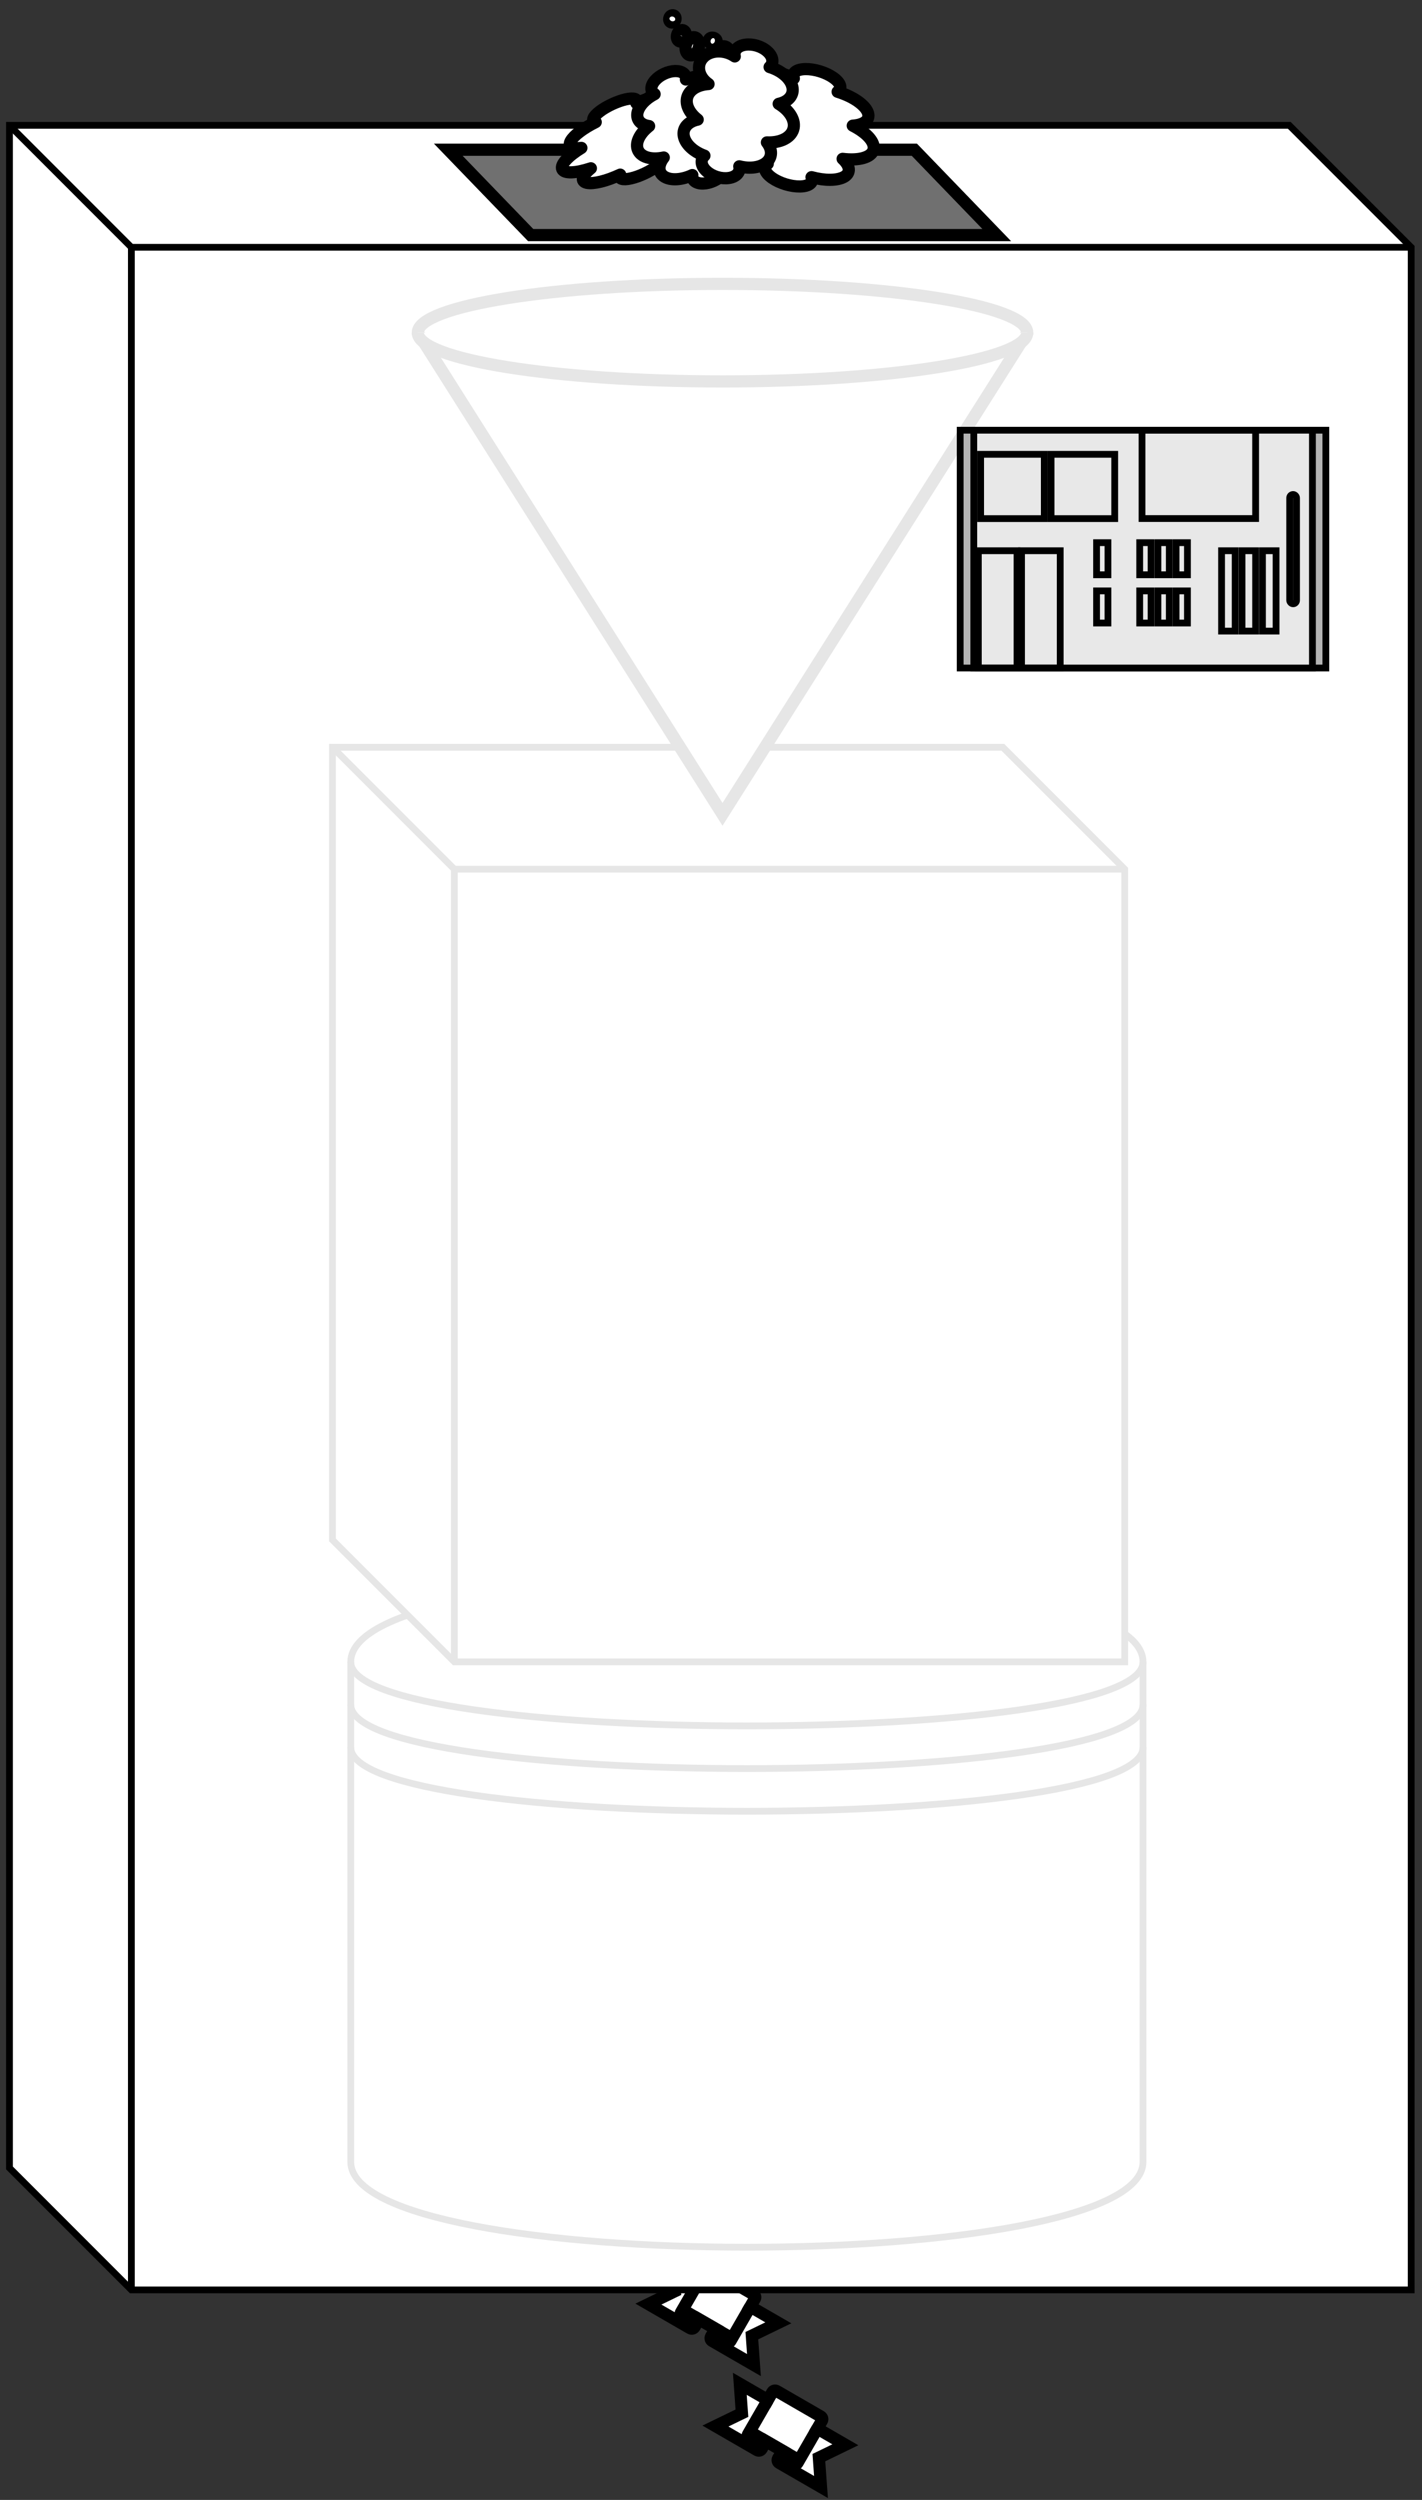 <!DOCTYPE svg PUBLIC "-//W3C//DTD SVG 1.1//EN" "http://www.w3.org/Graphics/SVG/1.1/DTD/svg11.dtd">
<svg xmlns="http://www.w3.org/2000/svg" xmlns:xlink="http://www.w3.org/1999/xlink" width="210px" height="369px" version="1.1" style="background-color: rgb(255, 255, 255);"><rect width="100%" height="100%" fill="#333333" stroke="none"/><defs/><g transform="translate(0.5,0.5)"><path d="M 96.3 344.7 L 103.43 344.7 C 103.68 344.7 103.89 344.5 103.89 344.25 L 103.89 342.9 L 106.71 342.9 L 106.71 344.25 C 106.71 344.5 106.92 344.7 107.17 344.7 L 114.3 344.7 L 111.86 341.1 L 114.3 337.5 L 109.52 337.5 L 109.52 336.15 C 109.52 335.9 109.31 335.7 109.05 335.7 L 101.55 335.7 C 101.29 335.7 101.08 335.9 101.08 336.15 L 101.08 337.5 L 96.3 337.5 L 98.74 341.1 Z" fill="#ffffff" stroke="#000000" stroke-width="1.8" stroke-miterlimit="10" transform="rotate(30,105.3,340.2)" pointer-events="none"/><path d="M 103.89 344.25 C 103.89 344 103.68 343.8 103.43 343.8 L 101.55 343.8 C 101.29 343.8 101.08 343.6 101.08 343.35 C 101.08 343.1 101.29 342.9 101.55 342.9 L 109.05 342.9 C 109.31 342.9 109.52 343.1 109.52 343.35 C 109.52 343.6 109.31 343.8 109.05 343.8 L 107.17 343.8 C 106.92 343.8 106.71 344 106.71 344.25 M 101.08 343.35 L 101.08 337.5 M 109.52 343.35 L 109.52 337.5" fill="none" stroke="#000000" stroke-width="1.8" stroke-miterlimit="10" transform="rotate(30,105.3,340.2)" pointer-events="none"/><path d="M 106.2 362.7 L 113.33 362.7 C 113.58 362.7 113.79 362.5 113.79 362.25 L 113.79 360.9 L 116.61 360.9 L 116.61 362.25 C 116.61 362.5 116.82 362.7 117.07 362.7 L 124.2 362.7 L 121.76 359.1 L 124.2 355.5 L 119.42 355.5 L 119.42 354.15 C 119.42 353.9 119.21 353.7 118.95 353.7 L 111.45 353.7 C 111.19 353.7 110.98 353.9 110.98 354.15 L 110.98 355.5 L 106.2 355.5 L 108.64 359.1 Z" fill="#ffffff" stroke="#000000" stroke-width="1.8" stroke-miterlimit="10" transform="rotate(30,115.2,358.2)" pointer-events="none"/><path d="M 113.79 362.25 C 113.79 362 113.58 361.8 113.33 361.8 L 111.45 361.8 C 111.19 361.8 110.98 361.6 110.98 361.35 C 110.98 361.1 111.19 360.9 111.45 360.9 L 118.95 360.9 C 119.21 360.9 119.42 361.1 119.42 361.35 C 119.42 361.6 119.21 361.8 118.95 361.8 L 117.07 361.8 C 116.82 361.8 116.61 362 116.61 362.25 M 110.98 361.35 L 110.98 355.5 M 119.42 361.35 L 119.42 355.5" fill="none" stroke="#000000" stroke-width="1.8" stroke-miterlimit="10" transform="rotate(30,115.2,358.2)" pointer-events="none"/><path d="M 0.9 18 L 189.9 18 L 207.9 36 L 207.9 337.5 L 18.9 337.5 L 0.9 319.5 L 0.9 18 Z" fill="#ffffff" stroke="#000000" stroke-miterlimit="10" pointer-events="none"/><path d="M 18.9 337.5 L 18.9 36 L 0.9 18 M 18.9 36 L 207.9 36" fill="none" stroke="#000000" stroke-miterlimit="10" pointer-events="none"/><path d="M 51.3 244.8 C 51.3 228 168.3 228 168.3 244.8 L 168.3 318.6 C 168.3 335.4 51.3 335.4 51.3 318.6 Z" fill="#ffffff" stroke="#e6e6e6" stroke-miterlimit="10" pointer-events="none"/><path d="M 51.3 244.8 C 51.3 257.4 168.3 257.4 168.3 244.8 M 51.3 251.1 C 51.3 263.7 168.3 263.7 168.3 251.1 M 51.3 257.4 C 51.3 270 168.3 270 168.3 257.4" fill="none" stroke="#e6e6e6" stroke-miterlimit="10" pointer-events="none"/><path d="M 48.6 109.8 L 147.6 109.8 L 165.6 127.8 L 165.6 244.8 L 66.6 244.8 L 48.6 226.8 L 48.6 109.8 Z" fill="#ffffff" stroke="#e6e6e6" stroke-miterlimit="10" pointer-events="none"/><path d="M 66.6 244.8 L 66.6 127.8 L 48.6 109.8 M 66.6 127.8 L 165.6 127.8" fill="none" stroke="#e6e6e6" stroke-miterlimit="10" pointer-events="none"/><path d="M 106.2 41.4 L 151.2 112.5 C 151.2 116.48 131.05 119.7 106.2 119.7 C 81.35 119.7 61.2 116.48 61.2 112.5 Z" fill="#ffffff" stroke="#e6e6e6" stroke-width="1.8" stroke-miterlimit="10" transform="rotate(-180,106.2,80.55)" pointer-events="none"/><path d="M 61.2 112.5 C 61.2 108.53 81.35 105.3 106.2 105.3 C 131.05 105.3 151.2 108.53 151.2 112.5" fill="#ffffff" stroke="#e6e6e6" stroke-width="1.8" stroke-miterlimit="10" transform="rotate(-180,106.2,80.55)" pointer-events="none"/><path d="M 65.7 34.2 L 77.87 21.6 L 146.7 21.6 L 134.53 34.2 Z" fill="#707070" stroke="#000000" stroke-width="1.8" stroke-miterlimit="10" transform="translate(106.2,0)scale(-1,1)translate(-106.2,0)" pointer-events="none"/><path d="M 90.64 19.33 C 90.22 19.88 89.74 19.39 89.47 18.14 C 89.2 16.88 89.2 15.16 89.47 13.91 C 89.74 12.65 90.22 12.17 90.64 12.71 C 90.64 10.5 91.03 8.52 91.63 7.73 C 92.23 6.95 92.9 7.52 93.32 9.18 C 93.6 6.83 94.25 5.29 94.98 5.29 C 95.71 5.29 96.37 6.83 96.64 9.18 C 97.08 7.83 97.7 7.44 98.24 8.2 C 98.78 8.95 99.15 10.7 99.2 12.71 C 99.62 12.17 100.1 12.65 100.37 13.91 C 100.64 15.16 100.64 16.88 100.37 18.14 C 100.1 19.39 99.62 19.88 99.2 19.33 C 99.15 21.46 98.74 23.29 98.15 23.96 C 97.57 24.64 96.92 24.03 96.52 22.42 C 96.19 24.28 95.61 25.42 94.98 25.42 C 94.36 25.42 93.78 24.28 93.45 22.42 C 93.14 24.57 92.27 25.62 91.49 24.76 C 90.71 23.91 90.34 21.48 90.64 19.33 Z" fill="#ffffff" stroke="#000000" stroke-width="1.8" stroke-linejoin="round" stroke-miterlimit="10" transform="rotate(-115,94.87,18.85)" pointer-events="none"/><ellipse cx="91" cy="27" rx="0.766" ry="1.192" fill="#ffffff" stroke="#000000" stroke-width="1.8" transform="rotate(-115,94.87,18.85)" pointer-events="none"/><ellipse cx="90" cy="30" rx="0.485" ry="0.795" fill="#ffffff" stroke="#000000" stroke-width="1.8" transform="rotate(-115,94.87,18.85)" pointer-events="none"/><ellipse cx="89" cy="32" rx="0.306" ry="0.574" fill="#ffffff" stroke="#000000" stroke-width="1.8" transform="rotate(-115,94.87,18.85)" pointer-events="none"/><path d="M 96.77 17.81 C 96.12 18.23 95.38 17.85 94.96 16.89 C 94.54 15.92 94.54 14.59 94.96 13.63 C 95.38 12.66 96.12 12.29 96.77 12.71 C 96.76 11 97.37 9.47 98.29 8.87 C 99.21 8.26 100.25 8.71 100.9 9.98 C 101.32 8.17 102.33 6.99 103.46 6.99 C 104.59 6.99 105.6 8.17 106.02 9.98 C 106.69 8.94 107.64 8.65 108.48 9.22 C 109.31 9.8 109.89 11.15 109.95 12.71 C 110.61 12.29 111.34 12.66 111.76 13.63 C 112.18 14.59 112.18 15.92 111.76 16.89 C 111.34 17.85 110.61 18.23 109.95 17.81 C 109.88 19.45 109.25 20.86 108.35 21.38 C 107.44 21.9 106.45 21.43 105.82 20.19 C 105.32 21.63 104.43 22.5 103.46 22.5 C 102.49 22.5 101.6 21.63 101.1 20.19 C 100.62 21.85 99.27 22.65 98.07 22 C 96.88 21.34 96.29 19.46 96.77 17.81 Z" fill="#ffffff" stroke="#000000" stroke-width="1.8" stroke-linejoin="round" stroke-miterlimit="10" transform="rotate(-115,103.28,17.44)" pointer-events="none"/><ellipse cx="97" cy="24" rx="1.181" ry="0.919" fill="#ffffff" stroke="#000000" stroke-width="1.8" transform="rotate(-115,103.28,17.44)" pointer-events="none"/><ellipse cx="96" cy="26" rx="0.748" ry="0.613" fill="#ffffff" stroke="#000000" stroke-width="1.8" transform="rotate(-115,103.28,17.44)" pointer-events="none"/><ellipse cx="95" cy="27" rx="0.472" ry="0.442" fill="#ffffff" stroke="#000000" stroke-width="1.8" transform="rotate(-115,103.28,17.44)" pointer-events="none"/><path d="M 108.79 17.93 C 108.14 18.49 107.4 17.99 106.98 16.71 C 106.56 15.43 106.56 13.67 106.98 12.39 C 107.4 11.11 108.14 10.61 108.79 11.17 C 108.79 8.92 109.39 6.89 110.31 6.09 C 111.23 5.29 112.27 5.88 112.92 7.57 C 113.34 5.17 114.35 3.6 115.48 3.6 C 116.61 3.6 117.62 5.17 118.04 7.57 C 118.71 6.19 119.66 5.8 120.5 6.56 C 121.33 7.33 121.91 9.12 121.97 11.17 C 122.63 10.61 123.36 11.11 123.78 12.39 C 124.2 13.67 124.2 15.43 123.78 16.71 C 123.36 17.99 122.63 18.49 121.97 17.93 C 121.9 20.1 121.27 21.97 120.37 22.66 C 119.46 23.35 118.47 22.73 117.84 21.09 C 117.34 22.98 116.45 24.15 115.48 24.15 C 114.51 24.15 113.62 22.98 113.12 21.09 C 112.64 23.28 111.29 24.35 110.09 23.47 C 108.9 22.6 108.32 20.12 108.79 17.93 Z" fill="#ffffff" stroke="#000000" stroke-width="1.8" stroke-linejoin="round" stroke-miterlimit="10" transform="rotate(107,115.3,17.44)" pointer-events="none"/><ellipse cx="109" cy="26" rx="1.181" ry="1.217" fill="#ffffff" stroke="#000000" stroke-width="1.8" transform="rotate(107,115.3,17.44)" pointer-events="none"/><ellipse cx="108" cy="29" rx="0.748" ry="0.811" fill="#ffffff" stroke="#000000" stroke-width="1.8" transform="rotate(107,115.3,17.44)" pointer-events="none"/><ellipse cx="107" cy="31" rx="0.472" ry="0.586" fill="#ffffff" stroke="#000000" stroke-width="1.8" transform="rotate(107,115.3,17.44)" pointer-events="none"/><path d="M 98.6 15.57 C 97.84 16.01 96.98 15.62 96.5 14.6 C 96.01 13.58 96.01 12.18 96.5 11.16 C 96.98 10.14 97.84 9.75 98.6 10.19 C 98.59 8.4 99.3 6.78 100.37 6.15 C 101.43 5.51 102.64 5.98 103.4 7.32 C 103.89 5.41 105.06 4.16 106.37 4.16 C 107.68 4.16 108.86 5.41 109.35 7.32 C 110.12 6.22 111.23 5.91 112.2 6.52 C 113.17 7.13 113.84 8.55 113.92 10.19 C 114.68 9.75 115.54 10.14 116.02 11.16 C 116.51 12.18 116.51 13.58 116.02 14.6 C 115.54 15.62 114.68 16.01 113.92 15.57 C 113.84 17.3 113.1 18.78 112.05 19.33 C 111 19.88 109.85 19.39 109.12 18.08 C 108.54 19.59 107.5 20.52 106.37 20.52 C 105.25 20.52 104.21 19.59 103.63 18.08 C 103.08 19.83 101.5 20.68 100.11 19.98 C 98.72 19.29 98.05 17.31 98.6 15.57 Z" fill="#ffffff" stroke="#000000" stroke-width="1.8" stroke-linejoin="round" stroke-miterlimit="10" transform="rotate(107,106.17,15.18)" pointer-events="none"/><ellipse cx="99" cy="22" rx="1.372" ry="0.968" fill="#ffffff" stroke="#000000" stroke-width="1.8" transform="rotate(107,106.17,15.18)" pointer-events="none"/><ellipse cx="98" cy="24" rx="0.869" ry="0.646" fill="#ffffff" stroke="#000000" stroke-width="1.8" transform="rotate(107,106.17,15.18)" pointer-events="none"/><ellipse cx="96" cy="26" rx="0.549" ry="0.466" fill="#ffffff" stroke="#000000" stroke-width="1.8" transform="rotate(107,106.17,15.18)" pointer-events="none"/><rect x="141.3" y="63" width="54" height="35.1" fill="#b4b4b4" stroke="#000000" pointer-events="none"/><rect x="143.31" y="63" width="50.01" height="35.1" fill="#e8e8e8" stroke="#000000" pointer-events="none"/><rect x="144.32" y="66.56" width="9.4" height="9.49" fill="none" stroke="#000000" pointer-events="none"/><rect x="154.72" y="66.56" width="9.4" height="9.49" fill="none" stroke="#000000" pointer-events="none"/><rect x="168.15" y="63" width="16.78" height="13.04" fill="none" stroke="#000000" pointer-events="none"/><rect x="161.44" y="79.6" width="1.68" height="4.74" fill="none" stroke="#000000" pointer-events="none"/><rect x="161.44" y="86.72" width="1.68" height="4.74" fill="none" stroke="#000000" pointer-events="none"/><rect x="167.81" y="79.6" width="1.68" height="4.74" fill="none" stroke="#000000" pointer-events="none"/><rect x="167.81" y="86.72" width="1.68" height="4.74" fill="none" stroke="#000000" pointer-events="none"/><rect x="170.5" y="79.6" width="1.68" height="4.74" fill="none" stroke="#000000" pointer-events="none"/><rect x="170.5" y="86.72" width="1.68" height="4.74" fill="none" stroke="#000000" pointer-events="none"/><rect x="179.9" y="80.79" width="2.01" height="11.86" fill="none" stroke="#000000" pointer-events="none"/><rect x="182.92" y="80.79" width="2.01" height="11.86" fill="none" stroke="#000000" pointer-events="none"/><rect x="185.94" y="80.79" width="2.01" height="11.86" fill="none" stroke="#000000" pointer-events="none"/><rect x="189.96" y="72.49" width="1.01" height="16.13" rx="0.5" ry="0.5" fill="none" stroke="#000000" pointer-events="none"/><rect x="143.98" y="80.79" width="5.71" height="17.31" fill="none" stroke="#000000" pointer-events="none"/><rect x="150.36" y="80.79" width="5.71" height="17.31" fill="none" stroke="#000000" pointer-events="none"/><rect x="173.18" y="79.6" width="1.68" height="4.74" fill="none" stroke="#000000" pointer-events="none"/><rect x="173.18" y="86.72" width="1.68" height="4.74" fill="none" stroke="#000000" pointer-events="none"/></g></svg>
